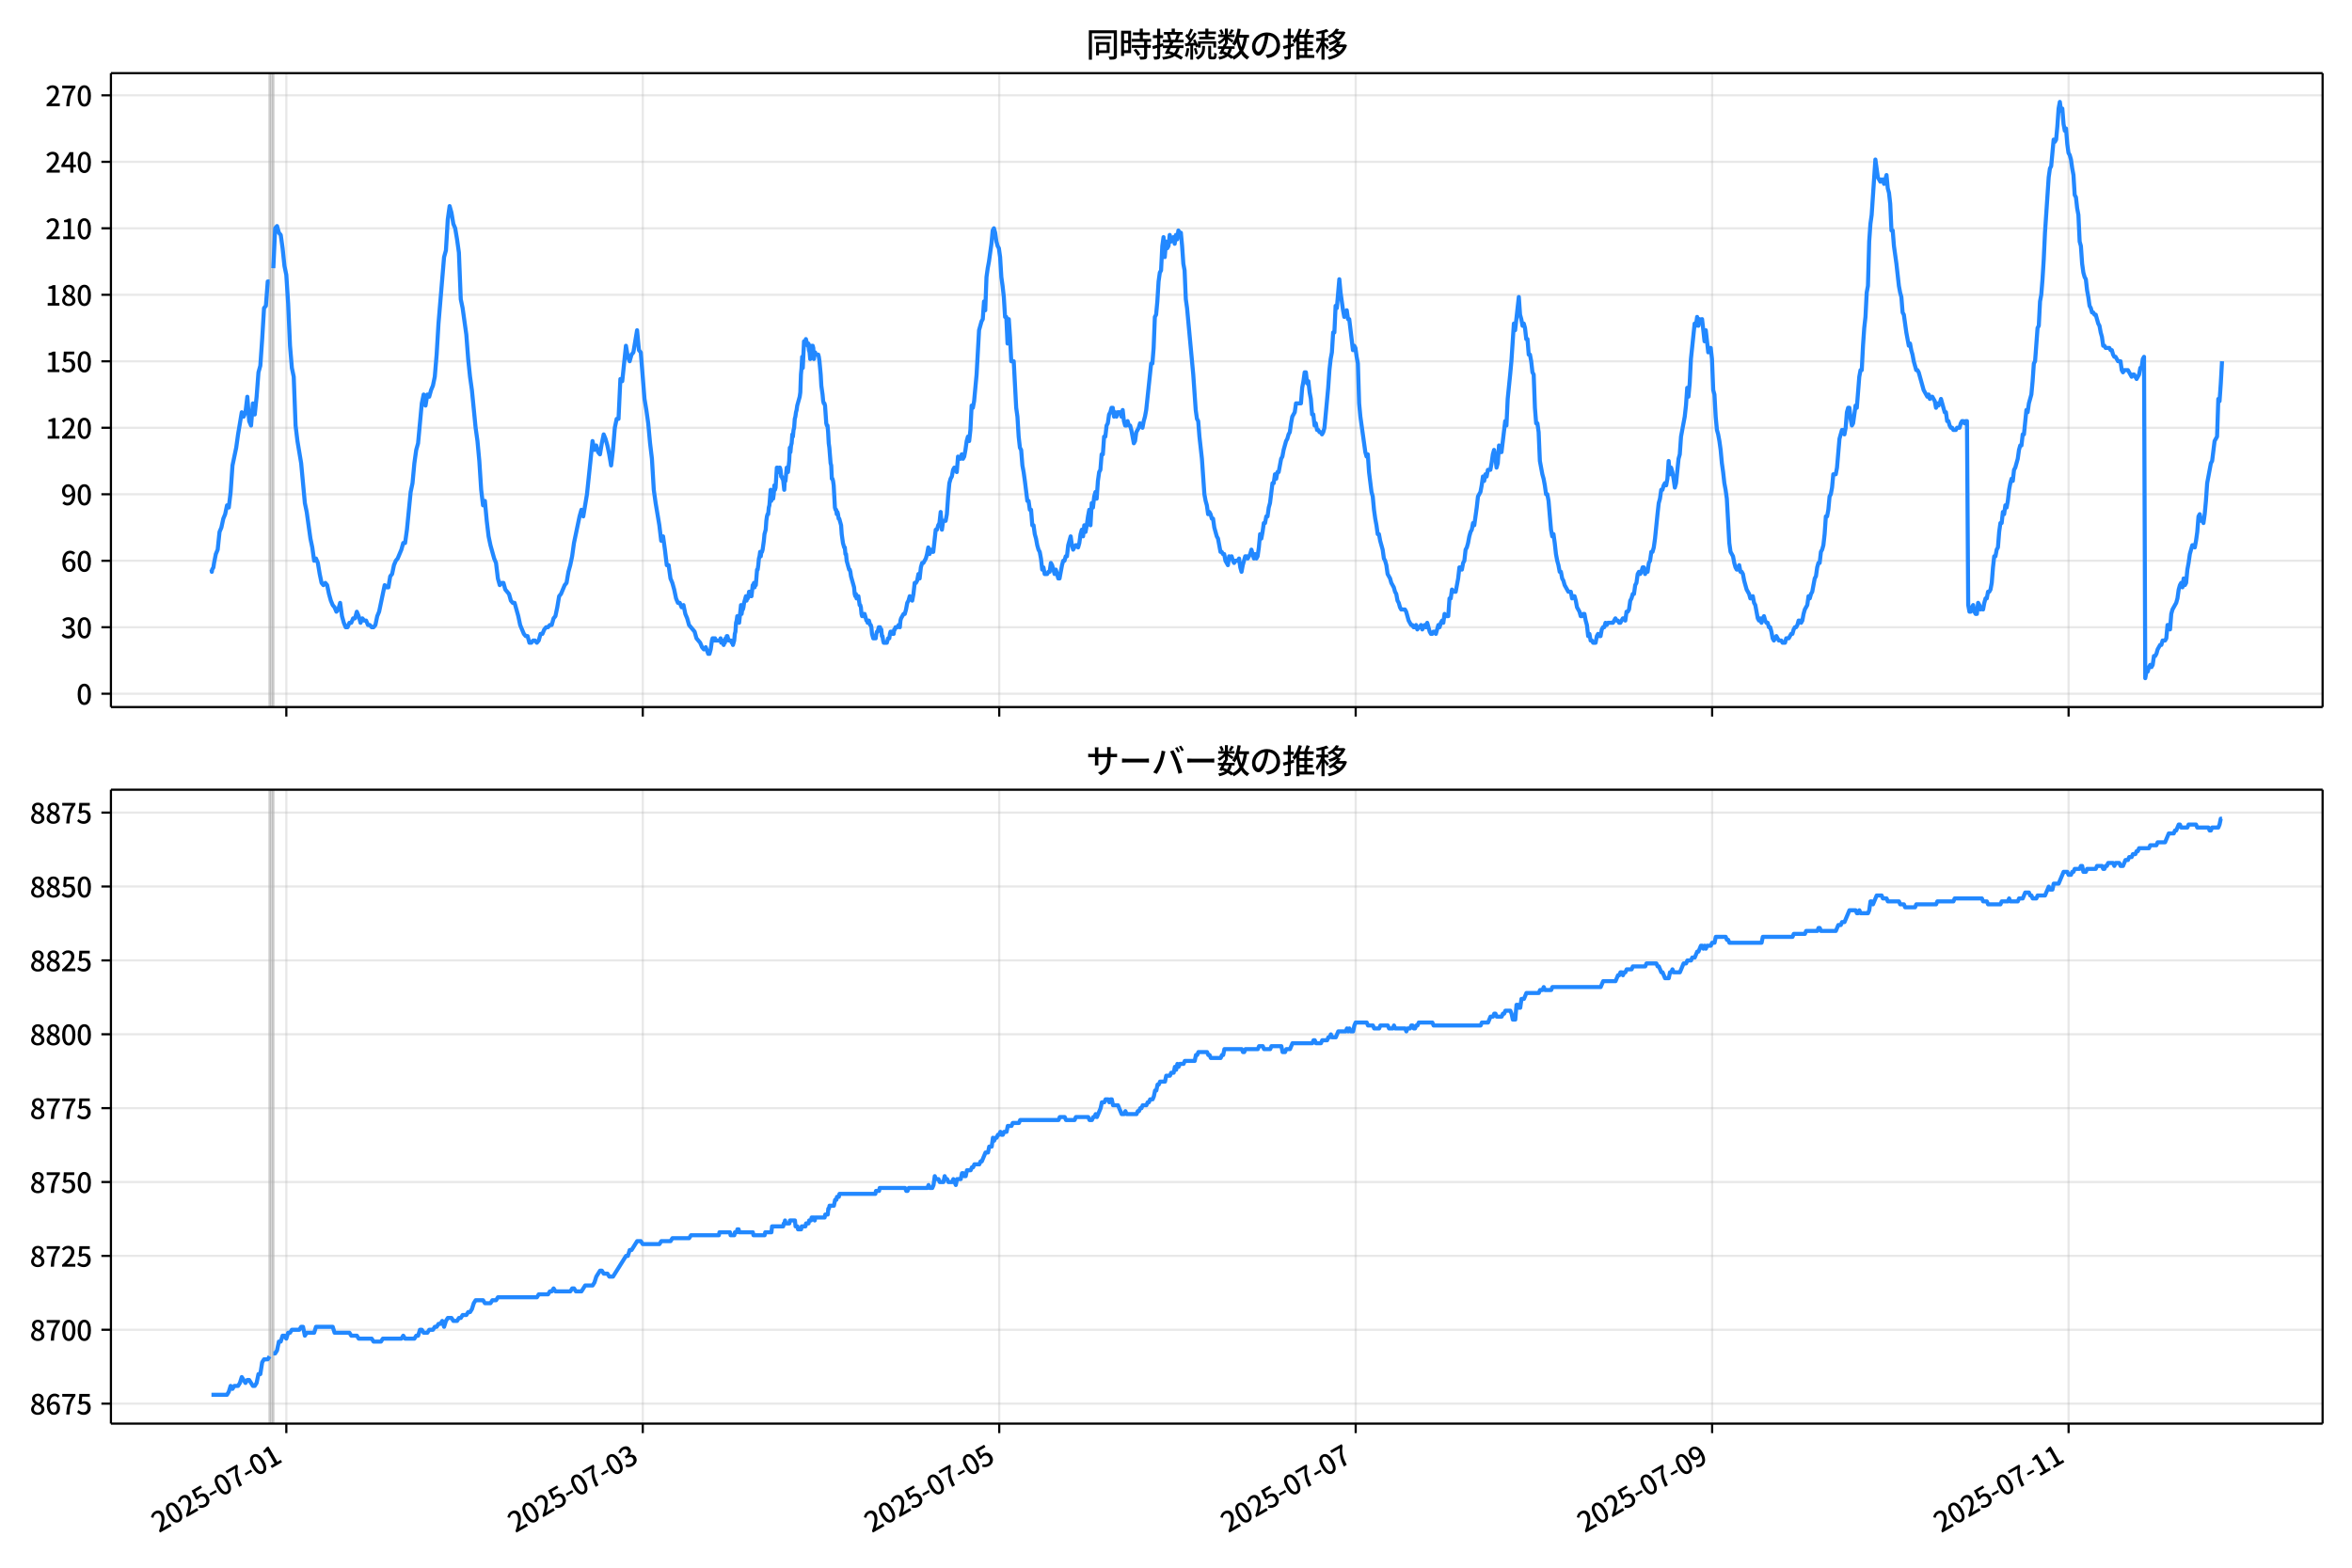 <!DOCTYPE svg  PUBLIC '-//W3C//DTD SVG 1.1//EN'  'http://www.w3.org/Graphics/SVG/1.1/DTD/svg11.dtd'>
<svg version="1.1" viewBox="0 0 864 576" xmlns="http://www.w3.org/2000/svg" xmlns:xlink="http://www.w3.org/1999/xlink">
 <defs>
  <style type="text/css">*{stroke-linejoin: round; stroke-linecap: butt}</style>
 </defs>
 <g id="aa">
  <g id="ab">
   <path d="m0 576h864v-576h-864z" fill="#fff"/>
  </g>
  <g id="ac">
   <g id="ad">
    <path d="m40.75 259.78h812.45v-232.9h-812.45z" fill="#fff"/>
   </g>
   <g id="ae">
    <path d="m99.042 259.78h1.364v-232.9h-1.364z" clip-path="url(#c)" fill="#808080" opacity=".3" stroke="#808080"/>
   </g>
   <g id="af">
    <g id="ag">
     <g id="ah">
      <path d="m105.18 259.78v-232.9" clip-path="url(#c)" fill="none" stroke="#b0b0b0" stroke-linecap="square" stroke-opacity=".3" stroke-width=".8"/>
     </g>
     <g id="ai">
      <defs>
       <path id="i" d="m0 0v3.5" stroke="#000" stroke-width=".8"/>
      </defs>
      <use x="105.18" y="259.778" stroke="#000000" stroke-width=".8" xlink:href="#i"/>
     </g>
    </g>
    <g id="aj">
     <g id="ak">
      <path d="m236.12 259.78v-232.9" clip-path="url(#c)" fill="none" stroke="#b0b0b0" stroke-linecap="square" stroke-opacity=".3" stroke-width=".8"/>
     </g>
     <g id="al">
      <use x="236.122" y="259.778" stroke="#000000" stroke-width=".8" xlink:href="#i"/>
     </g>
    </g>
    <g id="am">
     <g id="an">
      <path d="m367.06 259.78v-232.9" clip-path="url(#c)" fill="none" stroke="#b0b0b0" stroke-linecap="square" stroke-opacity=".3" stroke-width=".8"/>
     </g>
     <g id="ao">
      <use x="367.065" y="259.778" stroke="#000000" stroke-width=".8" xlink:href="#i"/>
     </g>
    </g>
    <g id="ap">
     <g id="aq">
      <path d="m498.01 259.78v-232.9" clip-path="url(#c)" fill="none" stroke="#b0b0b0" stroke-linecap="square" stroke-opacity=".3" stroke-width=".8"/>
     </g>
     <g id="ar">
      <use x="498.007" y="259.778" stroke="#000000" stroke-width=".8" xlink:href="#i"/>
     </g>
    </g>
    <g id="as">
     <g id="at">
      <path d="m628.95 259.78v-232.9" clip-path="url(#c)" fill="none" stroke="#b0b0b0" stroke-linecap="square" stroke-opacity=".3" stroke-width=".8"/>
     </g>
     <g id="au">
      <use x="628.95" y="259.778" stroke="#000000" stroke-width=".8" xlink:href="#i"/>
     </g>
    </g>
    <g id="av">
     <g id="aw">
      <path d="m759.89 259.78v-232.9" clip-path="url(#c)" fill="none" stroke="#b0b0b0" stroke-linecap="square" stroke-opacity=".3" stroke-width=".8"/>
     </g>
     <g id="ax">
      <use x="759.892" y="259.778" stroke="#000000" stroke-width=".8" xlink:href="#i"/>
     </g>
    </g>
   </g>
   <g id="ay">
    <g id="az">
     <g id="ba">
      <path d="m40.75 254.89h812.45" clip-path="url(#c)" fill="none" stroke="#b0b0b0" stroke-linecap="square" stroke-opacity=".3" stroke-width=".8"/>
     </g>
     <g id="bb">
      <defs>
       <path id="b" d="m0 0h-3.5" stroke="#000" stroke-width=".8"/>
      </defs>
      <use x="40.75" y="254.892" stroke="#000000" stroke-width=".8" xlink:href="#b"/>
     </g>
     <g id="bc">
      <!-- 0 -->
      <g transform="translate(28.05 258.88) scale(.1 -.1)">
       <defs>
        <path id="a" transform="scale(.016)" d="m1830-90q-460 0-806 275-346 276-535 823-188 547-188 1366 0 820 188 1357 189 538 535 803 346 266 806 266 461 0 800-269 340-269 528-803 189-534 189-1354 0-819-189-1366-188-547-528-823-339-275-800-275zm0 589q237 0 422 185 186 186 288 599 103 413 103 1091 0 679-103 1082-102 403-288 582-185 180-422 180-236 0-422-180-186-179-292-582-105-403-105-1082 0-678 105-1091 106-413 292-599 186-185 422-185z"/>
       </defs>
       <use xlink:href="#a"/>
      </g>
     </g>
    </g>
    <g id="bd">
     <g id="be">
      <path d="m40.75 230.46h812.45" clip-path="url(#c)" fill="none" stroke="#b0b0b0" stroke-linecap="square" stroke-opacity=".3" stroke-width=".8"/>
     </g>
     <g id="bf">
      <use x="40.75" y="230.462" stroke="#000000" stroke-width=".8" xlink:href="#b"/>
     </g>
     <g id="bg">
      <!-- 30 -->
      <g transform="translate(22.35 234.45) scale(.1 -.1)">
       <defs>
        <path id="q" transform="scale(.016)" d="m1715-90q-371 0-656 90t-503 240q-217 150-377 323l359 474q211-205 479-359 269-153 634-153 269 0 467 92 199 93 311 266t112 423q0 256-125 451t-429 300q-304 106-835 106v551q467 0 732 105 266 106 384 291 119 186 119 423 0 307-192 489-192 183-531 183-269 0-503-119-233-118-438-316l-384 460q282 256 614 413 333 157 737 157 422 0 748-144 327-144 512-413 186-269 186-659 0-403-221-685-221-281-592-422v-26q269-70 490-227t349-400 128-557q0-422-215-726-214-304-573-468-358-163-787-163z"/>
       </defs>
       <use xlink:href="#q"/>
       <use transform="translate(57)" xlink:href="#a"/>
      </g>
     </g>
    </g>
    <g id="bh">
     <g id="bi">
      <path d="m40.75 206.03h812.45" clip-path="url(#c)" fill="none" stroke="#b0b0b0" stroke-linecap="square" stroke-opacity=".3" stroke-width=".8"/>
     </g>
     <g id="bj">
      <use x="40.75" y="206.032" stroke="#000000" stroke-width=".8" xlink:href="#b"/>
     </g>
     <g id="bk">
      <!-- 60 -->
      <g transform="translate(22.35 210.02) scale(.1 -.1)">
       <defs>
        <path id="p" transform="scale(.016)" d="m1971-90q-339 0-634 144-294 144-518 435-224 292-352 733-128 442-128 1044 0 678 147 1161 148 483 397 784 250 301 570 445t665 144q397 0 688-147 292-147 490-359l-403-448q-128 154-327 253-198 99-409 99-307 0-567-182-259-182-413-605-153-422-153-1145 0-608 115-1002t326-589q212-195 493-195 212 0 375 121 163 122 259 343t96 522q0 300-90 511-89 212-259 320-169 109-419 109-211 0-451-134t-458-461l-25 538q134 192 313 323t374 201q196 71 375 71 397 0 694-163 298-163 467-490 170-326 170-825 0-468-195-817-195-348-512-544-317-195-701-195z"/>
       </defs>
       <use xlink:href="#p"/>
       <use transform="translate(57)" xlink:href="#a"/>
      </g>
     </g>
    </g>
    <g id="bl">
     <g id="bm">
      <path d="m40.75 181.6h812.45" clip-path="url(#c)" fill="none" stroke="#b0b0b0" stroke-linecap="square" stroke-opacity=".3" stroke-width=".8"/>
     </g>
     <g id="bn">
      <use x="40.75" y="181.602" stroke="#000000" stroke-width=".8" xlink:href="#b"/>
     </g>
     <g id="bo">
      <!-- 90 -->
      <g transform="translate(22.35 185.59) scale(.1 -.1)">
       <defs>
        <path id="o" transform="scale(.016)" d="m1562-90q-410 0-708 150-297 151-502 356l403 461q141-160 346-256t422-96q224 0 425 102 202 103 352 333 151 230 237 614 87 384 87 941 0 589-115 970t-323 563-496 182q-205 0-372-118-166-118-262-336t-96-525q0-301 86-512 87-211 259-323 173-112 417-112 224 0 460 141 237 141 448 461l32-544q-134-180-313-314t-371-208-384-74q-391 0-689 166-297 167-467 496-169 330-169 823 0 467 195 816t515 541 698 192q339 0 636-138 298-137 519-419 221-281 349-710t128-1018q0-691-141-1187t-391-807q-249-310-563-461-313-150-652-150z"/>
       </defs>
       <use xlink:href="#o"/>
       <use transform="translate(57)" xlink:href="#a"/>
      </g>
     </g>
    </g>
    <g id="bp">
     <g id="bq">
      <path d="m40.75 157.17h812.45" clip-path="url(#c)" fill="none" stroke="#b0b0b0" stroke-linecap="square" stroke-opacity=".3" stroke-width=".8"/>
     </g>
     <g id="br">
      <use x="40.75" y="157.172" stroke="#000000" stroke-width=".8" xlink:href="#b"/>
     </g>
     <g id="bs">
      <!-- 120 -->
      <g transform="translate(16.65 161.16) scale(.1 -.1)">
       <defs>
        <path id="k" transform="scale(.016)" d="m544 0v608h1037v3277h-845v467q333 58 579 147 247 90 451 218h557v-4109h915v-608h-2694z"/>
        <path id="d" transform="scale(.016)" d="m282 0v429q697 621 1164 1136 468 515 701 956 234 442 234 826 0 256-87 451-86 196-262 301-176 106-445 106-275 0-506-151-230-150-422-368l-416 410q301 333 637 518 336 186 803 186 429 0 749-176t496-493 176-745q0-455-224-919t-615-935q-390-470-889-950 186 20 394 36t374 16h1184v-634h-3046z"/>
       </defs>
       <use xlink:href="#k"/>
       <use transform="translate(57)" xlink:href="#d"/>
       <use transform="translate(114)" xlink:href="#a"/>
      </g>
     </g>
    </g>
    <g id="bt">
     <g id="bu">
      <path d="m40.75 132.74h812.45" clip-path="url(#c)" fill="none" stroke="#b0b0b0" stroke-linecap="square" stroke-opacity=".3" stroke-width=".8"/>
     </g>
     <g id="bv">
      <use x="40.75" y="132.743" stroke="#000000" stroke-width=".8" xlink:href="#b"/>
     </g>
     <g id="bw">
      <!-- 150 -->
      <g transform="translate(16.65 136.73) scale(.1 -.1)">
       <defs>
        <path id="g" transform="scale(.016)" d="m1715-90q-365 0-653 90t-506 237q-217 147-383 307l352 480q134-134 294-246t361-183q202-70 452-70 262 0 473 118 212 119 333 346 122 227 122 541 0 460-247 716-246 256-649 256-224 0-384-64t-365-198l-365 237 141 2240h2387v-627h-1747l-109-1204q154 77 307 118 154 42 340 42 397 0 723-160t518-490q192-329 192-847 0-519-224-887t-586-560q-361-192-777-192z"/>
       </defs>
       <use xlink:href="#k"/>
       <use transform="translate(57)" xlink:href="#g"/>
       <use transform="translate(114)" xlink:href="#a"/>
      </g>
     </g>
    </g>
    <g id="bx">
     <g id="by">
      <path d="m40.75 108.31h812.45" clip-path="url(#c)" fill="none" stroke="#b0b0b0" stroke-linecap="square" stroke-opacity=".3" stroke-width=".8"/>
     </g>
     <g id="bz">
      <use x="40.75" y="108.313" stroke="#000000" stroke-width=".8" xlink:href="#b"/>
     </g>
     <g id="ca">
      <!-- 180 -->
      <g transform="translate(16.65 112.3) scale(.1 -.1)">
       <defs>
        <path id="h" transform="scale(.016)" d="m1830-90q-441 0-787 163-345 164-547 448-202 285-202 650 0 314 122 557t314 419 403 291v32q-256 186-442 458-185 272-185 643 0 365 176 640t480 425q304 151 694 151 410 0 704-160t457-439q164-278 164-649 0-237-96-448t-234-381q-137-169-291-278v-32q218-115 397-285 179-169 288-406t109-557q0-346-189-628-189-281-532-448-342-166-803-166zm314 2708q205 198 310 419 106 221 106 464 0 211-83 384t-247 272q-163 99-393 99-288 0-480-183-192-182-192-502 0-256 134-429 135-172 359-294t486-230zm-294-2170q236 0 418 89 183 90 285 253 103 164 103 388 0 211-90 367-89 157-246 272-157 116-368 215t-454 195q-244-173-398-426-153-252-153-553 0-237 118-416 119-179 324-282 205-102 461-102z"/>
       </defs>
       <use xlink:href="#k"/>
       <use transform="translate(57)" xlink:href="#h"/>
       <use transform="translate(114)" xlink:href="#a"/>
      </g>
     </g>
    </g>
    <g id="cb">
     <g id="cc">
      <path d="m40.75 83.883h812.45" clip-path="url(#c)" fill="none" stroke="#b0b0b0" stroke-linecap="square" stroke-opacity=".3" stroke-width=".8"/>
     </g>
     <g id="cd">
      <use x="40.75" y="83.883" stroke="#000000" stroke-width=".8" xlink:href="#b"/>
     </g>
     <g id="ce">
      <!-- 210 -->
      <g transform="translate(16.65 87.868) scale(.1 -.1)">
       <use xlink:href="#d"/>
       <use transform="translate(57)" xlink:href="#k"/>
       <use transform="translate(114)" xlink:href="#a"/>
      </g>
     </g>
    </g>
    <g id="cf">
     <g id="cg">
      <path d="m40.75 59.453h812.45" clip-path="url(#c)" fill="none" stroke="#b0b0b0" stroke-linecap="square" stroke-opacity=".3" stroke-width=".8"/>
     </g>
     <g id="ch">
      <use x="40.75" y="59.453" stroke="#000000" stroke-width=".8" xlink:href="#b"/>
     </g>
     <g id="ci">
      <!-- 240 -->
      <g transform="translate(16.65 63.438) scale(.1 -.1)">
       <defs>
        <path id="x" transform="scale(.016)" d="m2170 0v3072q0 192 12 457 13 266 20 458h-26q-90-179-183-365-92-185-195-364l-921-1415h2579v-576h-3328v493l1875 2957h858v-4717h-691z"/>
       </defs>
       <use xlink:href="#d"/>
       <use transform="translate(57)" xlink:href="#x"/>
       <use transform="translate(114)" xlink:href="#a"/>
      </g>
     </g>
    </g>
    <g id="cj">
     <g id="ck">
      <path d="m40.75 35.023h812.45" clip-path="url(#c)" fill="none" stroke="#b0b0b0" stroke-linecap="square" stroke-opacity=".3" stroke-width=".8"/>
     </g>
     <g id="cl">
      <use x="40.75" y="35.023" stroke="#000000" stroke-width=".8" xlink:href="#b"/>
     </g>
     <g id="cm">
      <!-- 270 -->
      <g transform="translate(16.65 39.008) scale(.1 -.1)">
       <defs>
        <path id="f" transform="scale(.016)" d="m1235 0q32 646 109 1187t224 1024 384 941 576 938h-2208v627h3027v-455q-409-512-665-989-256-476-397-969t-205-1053-90-1251h-755z"/>
       </defs>
       <use xlink:href="#d"/>
       <use transform="translate(57)" xlink:href="#f"/>
       <use transform="translate(114)" xlink:href="#a"/>
      </g>
     </g>
    </g>
   </g>
   <g id="cn">
    <path d="m77.68 209.29.13.814.114-.814.473-.814.241-1.629.643-3.257.68-1.629.684-6.515.68-1.629.707-3.257.679-1.629.684-3.257.643.814.682-5.7.682-9.772 1.364-6.515.682-4.886 1.364-8.143.682 1.629.682-1.629.682-5.7.682 8.958.682 1.629.682-8.143.682 4.072.682-6.515.682-8.958.682-2.443.682-9.772.682-11.401.682-.814.682-8.958h.682m1.364-4.886.682-14.658.682-.814.682 2.443.682.814.682 4.886.682 6.515.682 3.257.682 10.586.682 15.472.682 8.143.682 3.257.682 17.915.682 5.7 1.364 8.143 1.364 14.658.682 3.257 1.364 9.772.682 3.257.682 4.886.682-.814.682 1.629.682 4.072.682 3.257.682.814.682-.814.682.814.682 3.257.682 2.443.682 1.629.682.814.682 1.629.682-.814.682-2.443.682 4.886.682 2.443.682 1.629h.682l.682-1.629h.682l.682-1.629h.682l.682-2.443.682 1.629.682 2.443.682-1.629.682.814h.682l.682 1.629h.682l.682.814h.682l.682-.814.682-3.257.682-1.629 2.046-9.772.682.814h.682l.682-4.072.682-.814.682-3.257.682-1.629.682-.814 1.364-3.257.682-2.443h.682l.682-4.886 1.364-13.844.682-3.257.682-7.329.682-4.886.682-2.443 1.364-14.658.682-3.257.682 4.072.682-4.072.682.814.682-2.443.682-1.629.682-3.257.682-8.143.682-11.401 2.046-24.43.682-2.443.682-11.401.682-4.886.682 2.443.682 4.072.682 1.629.682 4.072.682 4.886.682 17.101.682 3.257 1.364 9.772.682 8.958.682 6.515.682 4.886 1.364 13.844.682 4.886.682 7.329.682 10.586.682 5.7.682-1.629.682 7.329.682 5.7.682 3.257 1.364 4.886.682 1.629.682 5.7.682 2.443.682-.814h.682l.682 2.443 1.364 1.629.682 2.443.682.814h.682l1.364 4.886.682 3.257 1.364 3.257.682.814h.682l.682 2.443h.682l.682-.814h.682l.682.814.682-.814.682-2.443h.682l.682-1.629.682-.814h.682l.682-.814h.682l.682-2.443.682-.814.682-3.257.682-4.072.682-.814 1.364-3.257.682-.814.682-4.072.682-2.443.682-3.257.682-4.886 2.046-9.772.682-2.443.682 2.443 1.364-8.143 2.046-19.544.682 3.257.682-1.629.682 2.443.682.814.682-4.072.682-3.257.682 1.629.682 2.443.682 3.257.682 4.072.682-5.7.682-8.143.682-3.257h.682l.682-14.658.682.814 1.364-13.029.682 4.072.682 1.629.682-2.443.682-.814 1.364-8.143.682 7.329.682.814 1.364 17.101.682 4.072.682 4.886.682 7.329.682 5.7.682 11.401.682 4.886 1.364 8.143.682 5.7.682-1.629.682 4.886.682 5.7h.682l.682 4.886.682 1.629.682 2.443.682 3.257.682 1.629h.682l.682 1.629.682-.814.682 3.257.682 1.629.682 2.443 2.046 2.443.682 2.443 1.364 1.629.682 1.629.682.814.682-.814.909 2.443h.455l.455-1.629.455-3.257.227-.814h.455l.227.814.227-.814.227.814h1.591l.227-.814.227 1.629h.227l.227-.814.455 1.629.227-.814h.227l.227-1.629.227.814.227-1.629h.227l.455 1.629h.909l.227.814h.227l.227.814.455-1.629.227-2.443.227-.814.227-3.257.227-.814.227-1.629h.455l.227 2.443.682-6.515.227 3.257.227-1.629h.227l.227-.814.227-1.629.682-2.443.227 1.629.227-.814h.227l.227-.814.227-1.629h.455l.227 1.629h.227l.455-4.072h.227l.227-.814.227 1.629.227-1.629.227.814.455-5.7h.227l.227-1.629.227-2.443.227-.814.227-1.629.227 1.629.227-1.629h.227l.227-.814.455-3.257.227-2.443.455-1.629.227-3.257.227-1.629.227-.814h.227l.227-2.443.227-.814.455-5.7.227 4.072.227-2.443h.227l.227 1.629.227-1.629.227-3.257.227 1.629.227-.814.455-7.329h.227l.455 1.629.227-1.629h.227l.227.814.227 2.443h.227l.227.814h.227l.455 4.072.227-4.072.227.814.455-4.886.455 1.629.455-4.072.227-4.886.227 1.629.227-2.443.227-.814.227-3.257.227.814.227-2.443.227-.814.227-3.257.227-.814.227-1.629.227-.814.227-1.629.909-3.257.227-1.629.227-6.515.227-2.443.227-4.072.227 4.072.455-9.772h.227l.227.814.227-1.629.682 2.443.227-.814.227 2.443.227.814.227 2.443.227-4.886.227 1.629.227.814.227-2.443.227.814.227 4.072.227-1.629.227-.814.227.814h.909l.227.814.227 1.629.455 4.886.227 4.072.455 3.257.227 2.443.227.814h.227l.227.814.455 6.515.227.814h.227l.227 2.443.227 4.072.227 1.629.455 5.7.227.814.227 4.886h.227l.227.814.227 1.629.455 8.143.227.814h.227l.227 1.629.227-.814.227.814.227 1.629h.227l.682 2.443.227 3.257.455 3.257.455 1.629h.227l.227 2.443h.227l.227 2.443.909 3.257h.227l.227.814.227 1.629 1.137 4.072.227 2.443.227.814.227-.814.227 1.629.227-.814h.455l.455 3.257h.227l.227.814.227 2.443.227.814h.455l.227-.814h.227l.682 2.443h.227l.227.814.227-.814h.227l.455 1.629h.227l.227.814.227 2.443.455 1.629h.455l.227-.814.227.814.227-1.629.227-.814h.227l.455-1.629.227.814.227-.814.227.814h.227l.227 2.443h.227l.227 1.629.227.814h1.137l.455-1.629h.455l.227-1.629.227-.814h.455l.227.814h.455l.227-1.629h.227l.227-.814h.682l.455-.814.455.814.227-2.443.227-.814.909-1.629h.455l.455-1.629.455-2.443.455-.814.455-1.629.909 1.629.455-2.443.455-4.072h.455l.455-.814.455-2.443.455 1.629.455-4.072.455-1.629h.455l.909-1.629.455-1.629.455-2.443.455 2.443.455-1.629.455.814h.455l.909-8.143h.455l.455-1.629.455-.814.455-4.072.455 6.515.455-3.257h.909l.455-2.443.455-6.515.455-4.886.455-1.629.455-.814.455-2.443.455-.814.909 1.629.455-5.7.455.814h.455l.455-1.629.455 1.629.455-.814.455-2.443.455-3.257.455-1.629.455 1.629.455-4.072.455-8.958.455.814.455-2.443.909-9.772.909-16.287.909-3.257.455-.814.455-6.515.455 3.257.455-12.215.455-3.257.455-2.443.909-6.515.455-4.886.455-.814.455 1.629.455 3.257.455 1.629.455.814.455 3.257.455 7.329.455 3.257.455 4.072.455 7.329h.455l.455 9.772.455-8.958.455 6.515.455 8.958h.909l.909 17.101.455 3.257.455 7.329.455 4.072.455.814.455 5.7.455 2.443.455 3.257.909 7.329h.455l.455 3.257h.455l.455 5.7h.455l.455 3.257.455 1.629.455 2.443.455 1.629.455.814.455 2.443.455 4.072.455-.814.455 2.443h.909l.455-.814h.455l.455-3.257.455.814.909 3.257.455-1.629.909 3.257h.455l.909-4.886.455-1.629h.455l.455-1.629h.455l.455-4.072.909-3.257.455 3.257.455 1.629.909-1.629h.455l.455.814.455-1.629.455-3.257.455-1.629.455 2.443.455-4.072.455 2.443.455-2.443.455-3.257.455-2.443.455 5.7.455-8.143.455 1.629.455-4.072.455-1.629.455 2.443.455-6.515.455-3.257.455-.814.455-5.7h.455l.455-6.515h.455l.455-4.072.455-.814.455-3.257.455-.814.455-1.629h.455l.455 3.257.455-1.629.455 1.629.455-1.629h.909l.455 1.629.455-2.443.455 4.072.455 1.629h.455l.455-1.629.455 1.629h.455l.455 1.629.909 4.886.455-.814.455-3.257.909-1.629.455-1.629.909 1.629.455-2.443.455-1.629.455-2.443 1.819-17.101h.455l.455-5.7.455-11.401.455-.814.455-4.886.455-7.329.455-3.257.455-.814.455-8.958.455-3.257.455 7.329.455-5.7.455 2.443.455-.814.455-4.072.455 2.443.909-1.629.455 2.443.455-3.257.455 1.629.455-3.257.455.814h.455l.455 4.886.455 6.515.455 2.443.455 10.586.455 3.257 2.273 24.43.909 13.029.455 3.257.455.814.455 5.7.909 8.143.909 13.029.455 2.443.455 1.629.455 3.257.455-.814.455.814.455 1.629h.455l.455 3.257.909 3.257.455.814.909 4.886h.455l.455.814h.455l.455 2.443.909 1.629.455-3.257.455.814.455-.814.455 1.629.455.814.455-.814h.909l.455-.814.455 3.257.455 1.629.455-2.443.909-3.257h.455l.455.814.909-1.629.455-1.629.909 3.257.455-1.629.455 1.629.455-.814.455-3.257.455-4.886.455 1.629.455-2.443.455-3.257h.455l.455-2.443h.455l.455-3.257.455-1.629.909-7.329h.455l.455-3.257.455 1.629.455-2.443h.455l.909-4.886.455-.814.455-2.443.909-3.257.455-.814.455-1.629.455-.814.455-3.257.455-2.443.909-1.629.455-3.257h1.819l.455-5.7.455-2.443.455-3.257h.455l.455 4.072.455-.814.455 4.072.455 2.443.455 5.7h.455l.455 4.072.455-.814.455 2.443h.455l.455.814h.455l.455.814.455-.814.455-1.629 1.364-14.658.455-6.515.455-4.072.455-2.443.455-7.329h.455l.455-9.772.455.814.909-10.586.455 4.886.909 6.515.455 2.443.455-.814.455-1.629.455 3.257h.455l1.364 11.401.455-1.629.455.814.455 3.257.455 2.443.455 14.658.455 4.886 1.819 13.029.455 1.629.455-.814.455 6.515.909 7.329.455 1.629.455 4.886.455 3.257.455 2.443.455 3.257h.455l.455 2.443.909 3.257.455 3.257.455.814.455 1.629.455 3.257.909 1.629.455 1.629.909 1.629.455 1.629.455.814.455 2.443.455.814.455 1.629.455.814h1.364l.455.814.909 3.257.909 1.629h.455l.455.814h.455l.455-.814.455 1.629.455-.814h.455l.455-.814.455 1.629.909-1.629.455.814.455-1.629.909 3.257.455.814h.455l.455-.814h.455l.455.814.909-3.257.455.814.455-1.629.455-.814.455.814.455-3.257.455.814h.909l.455-6.515h.455l.455-3.257.455.814h.909l.909-4.886.455-4.072h.455l.455.814.455-2.443.455-.814.455-4.072.455-.814.455-1.629.455-2.443.455-1.629.455-.814.455-2.443.455.814.909-6.515.455-4.072.909-1.629.455-2.443.455-3.257.455 1.629.455-2.443.455.814.455-2.443h.909l.455-2.443.455-3.257.455-1.629.455 2.443.455 4.072.455-1.629.455-6.515.455 2.443h.455l1.364-11.401.455 1.629.455-9.772.909-8.958.455-4.886.909-13.844.455 2.443 1.364-12.215.455 6.515.455 1.629.455 2.443.455-.814.455 1.629.455 4.072h.455l.455 5.7h.455l.455 2.443.455 4.072.455.814.455 12.215.455 5.7h.455l.455 3.257.455 10.586.909 4.886.455 1.629.455 2.443.455 3.257h.455l.455 2.443.909 10.586.455 2.443.455-.814.455 3.257.455 4.072.455 2.443.455 1.629.455 2.443h.455l.455 2.443.455.814.455 1.629 1.364 2.443h.909l.455 2.443.455-.814h.455l.455 1.629.455 2.443.909 1.629.455 1.629h.455l.455-.814h.455l.455 2.443.455 1.629.455 4.072.455-.814.455 2.443h.455l.455.814h.909l.455-2.443.455-.814.455.814h.455l.455-2.443.455-.814h.455l.455-1.629.455.814.455-.814h1.819l.909-1.629.455.814h.455l.455.814h.455l.909-1.629h.455l.455.814.455-3.257h.455l.455-.814.455-3.257.455-.814.455-1.629h.455l.455-3.257.455-.814.455-3.257.455-.814.455.814.455-.814.455-1.629h.455l.455 2.443.455-1.629.455.814.455-3.257.455-.814.455-3.257h.455l.455-1.629.455-3.257.909-8.958.455-4.072.455-1.629.455-3.257h.455l.455-1.629.455-.814.455.814.455-2.443.455-6.515.455 4.886.455-2.443.455 1.629.455 2.443.455 3.257.455-1.629.909-8.958.455-1.629.455-6.515 1.364-7.329.455-4.072.455-6.515.455 3.257.455-4.886.455-8.958 1.364-13.029.455.814.455-3.257.455 3.257.455-2.443.455.814.455-.814.909 8.143.455-4.072.909 8.143.455-1.629h.455l.455 4.072.455 11.401.455 1.629.455 8.143.455 4.886.455 1.629.455 2.443.455 3.257.455 4.886.455 3.257.455 4.072.455 2.443.455 3.257.909 16.287.455 3.257.909 1.629.455 2.443.455 1.629.455.814h.455l.455-1.629.455 2.443h.455l.455.814.455 2.443.909 3.257.909 1.629.455 1.629h.455l.455-.814.455 2.443.455.814.909 4.886.455.814.455-.814.455 1.629.455-1.629.455-.814.455 1.629.455.814h.455l.455 1.629h.455l.455 1.629.455 2.443.455.814.909-1.629.909 1.629h.909l.455.814h.909l.455-1.629h.909l.909-1.629h.455l.455-1.629.455-.814h.455l.455-.814.455-1.629h.455l.455.814.455-.814.455-2.443.455-1.629.909-1.629.455-3.257.455.814.455-1.629.455-.814.909-4.886.455-.814.455-3.257.455-1.629h.455l.455-4.072.455-.814.455-1.629.455-4.072.455-6.515h.455l.455-2.443.455-4.886.455-.814.455-2.443.455-4.886h.909l.455-2.443.909-10.586.909-3.257h.455l.455 1.629.455-2.443.455-5.7.455-1.629h.455l.455 4.072.455 2.443.455-.814.909-6.515.455.814.909-11.401.455-2.443h.455l.455-8.958.455-6.515.455-4.072.455-8.958.455-2.443.455-16.287.455-6.515.455-3.257 1.364-20.358.909 6.515.909 1.629.455-.814h.455l.455 1.629.909-3.257.455 4.886.455 1.629.455 4.072.455 9.772h.455l.455 5.7.909 6.515.909 8.143.455 2.443.455 1.629.455 5.7.455.814.909 6.515.909 4.886.455-.814.455 2.443.455 1.629.455 2.443.909 3.257h.455l.455.814 1.819 6.515 1.364 2.443.455-.814.455 1.629.455-.814h.455l.909 1.629.455 2.443.455-1.629.455.814.455-.814.455-1.629 1.364 4.886h.455l.455 3.257h.455l.455 1.629.455.814h.455l.455.814h.909l.455-.814h.909l.455-1.629.455-.814h.455l.455.814.455-.814h.455l.455 67.589.455 2.443h.455l.455-1.629.455-.814.455 2.443.455.814h.455l.455-4.072.455.814.455 1.629.455-.814.455.814.455-2.443.455-1.629h.455l.455-2.443h.455l.455-.814.455-2.443.455-5.7.455-4.072h.455l.455-2.443.455-.814.455-5.7.455-3.257h.455l.455-4.072.455.814.455-3.257.455.814.455-2.443.455-4.072.455-2.443.455-1.629.455.814.455-4.072.455-.814.909-3.257.455-3.257.455-1.629h.455l.455-4.072h.455l.909-8.958.455.814.455-3.257.909-3.257.455-4.886.455-6.515.455-.814.909-12.215.455-.814.455-8.958.455-2.443.455-5.7.455-7.329.455-9.772 1.364-20.358.455-3.257.455-.814.909-9.772.455.814.455-.814.455-4.886.455-6.515.455-2.443.455 3.257.455-.814.455 5.7.455 2.443.455-.814.455 5.7.455 3.257.455.814.455 1.629.455 3.257.455 2.443.455 7.329.455.814.455 4.072.455 2.443.455 9.772.455 1.629.455 6.515.455 3.257.455 1.629.455.814.455 4.072.455 2.443.455 3.257.455.814.455 1.629h.455l.455.814h.455l.909 3.257.455.814.455 2.443.455 1.629.455 3.257h.455l.455.814h1.364l.455.814h.455l.455 1.629.455.814h.455l.909 1.629h.909l.455 3.257.455.814.455-.814h1.364l1.364 2.443.455-.814h.455l.909 1.629.909-1.629.455-2.443h.455l.455-3.257.455-.814.455 118.08.455-2.443h.455l.455-1.629.455-.814.455.814.455-.814.455-3.257h.455l.455-.814.455-1.629.909-1.629h.455l.455-1.629h.909l.455-.814.455-4.886h.455l.455 1.629.455-5.7.455-1.629 1.364-2.443.455-1.629.455-3.257.455-1.629.455-.814.455 1.629.455-3.257.455 2.443.455-.814.455-4.886.455-2.443.455-3.257.909-3.257h.455l.455.814.455-2.443.455-3.257.455-5.7.455-.814.455 2.443.455-.814.455 1.629.455-3.257.455-4.886.455-6.515 1.364-7.329.455-.814.909-7.329.909-1.629.455-13.844.455.814.455-6.515.455-8.143v0" clip-path="url(#c)" fill="none" stroke="#28f" stroke-linecap="square" stroke-width="1.5"/>
   </g>
   <g id="co">
    <path d="m40.75 259.78v-232.9" fill="none" stroke="#000" stroke-linecap="square" stroke-width=".8"/>
   </g>
   <g id="cp">
    <path d="m853.2 259.78v-232.9" fill="none" stroke="#000" stroke-linecap="square" stroke-width=".8"/>
   </g>
   <g id="cq">
    <path d="m40.75 259.78h812.45" fill="none" stroke="#000" stroke-linecap="square" stroke-width=".8"/>
   </g>
   <g id="cr">
    <path d="m40.75 26.88h812.45" fill="none" stroke="#000" stroke-linecap="square" stroke-width=".8"/>
   </g>
   <g id="cs">
    <!-- 同時接続数の推移 -->
    <g transform="translate(398.98 20.88) scale(.12 -.12)">
     <defs>
      <path id="w" transform="scale(.016)" d="m1587 3936h3232v-518h-3232v518zm320-1114h557v-2534h-557v2534zm301 0h2291v-2086h-2291v512h1734v1069h-1734v505zm-1683 2260h5113v-570h-4524v-5056h-589v5626zm4768 0h595v-4896q0-250-67-397t-227-218q-160-77-426-96t-675-19q-13 83-45 192t-77 218q-45 108-89 185 281-13 527-13 247 0 330 0 83 7 118 42 36 35 36 112v4890z"/>
      <path id="u" transform="scale(.016)" d="m2714 4672h3238v-525h-3238v525zm-244-1235h3712v-538h-3712v538zm20-1184h3635v-531h-3635v531zm1523 3155h595v-2310h-595v2310zm832-2451h589v-2823q0-230-61-364-61-135-227-199-167-70-423-86t-633-16q-20 121-78 285-57 163-121 284 275-6 509-9t310-3q77 6 106 28 29 23 29 93v2810zm-2023-1677 487 282q153-160 313-352t294-381q135-189 206-343l-519-313q-64 153-189 348-124 196-278 394-154 199-314 365zm-2086 3718h1619v-4281h-1619v544h1056v3187h-1056v550zm32-1843h1293v-537h-1293v537zm-320 1843h563v-4832h-563v4832z"/>
      <path id="v" transform="scale(.016)" d="m3866 5408h614v-870h-614v870zm-1479-653h3597v-518h-3597v518zm-230-1485h4e3v-518h-4e3v518zm825 922 519 102q64-160 121-342 58-182 96-352 39-170 45-304l-544-128q-6 134-42 313-35 180-83 365-48 186-112 346zm1856 109 589-71q-96-275-202-557-105-281-195-486l-518 77q58 147 122 329 64 183 118 372t86 336zm-2643-2106h3943v-518h-3943v518zm1408 685 602-115q-167-371-362-784t-390-797-362-685l-525 179q160 288 346 666t368 784 323 752zm-659-2157 358 403q352-102 733-240 381-137 752-304 371-166 697-336 327-169 558-329l-384-461q-218 160-532 336-313 176-685 345-371 170-755 323-384 154-742 263zm1894 1114 583-71q-122-550-353-944-230-393-604-662t-922-435q-547-167-1296-269-25 128-93 269-67 141-137 230 678 64 1168 192t819 349q330 221 531 550 202 330 304 791zm-4684 217q396 90 953 240 557 151 1120 311l77-544q-525-154-1053-311-528-156-963-284l-134 588zm121 2093h1965v-563h-1965v563zm819 1248h576v-5229q0-236-51-374t-192-208q-141-77-355-99-214-23-541-16-13 115-64 288t-109 294q205-6 381-6t234 0q64 0 92 28 29 29 29 93v5229z"/>
      <path id="t" transform="scale(.016)" d="m4058 5408h595v-1798h-595v1798zm-1415-563h3443v-499h-3443v499zm231-992h3008v-499h-3008v499zm-224-877h3475v-1203h-531v729h-2432v-729h-512v1203zm1964-877h551v-1881q0-122 22-157 23-35 106-35 25 0 92 0 68 0 135 0t99 0q51 0 83 54t45 224 19 515q90-70 234-131t259-93q-19-429-83-662-64-234-183-326-118-93-316-93-39 0-103 0t-134 0-138 0q-67 0-99 0-237 0-365 64t-176 218q-48 153-48 422v1881zm-1164-6h550v-455q0-243-48-528-48-284-186-579-137-294-409-572-272-279-727-503-70 90-192 208-121 118-230 195 416 205 665 438 250 234 371 474 122 240 164 467 42 228 42 413v442zm-2240 3309 524-192q-121-244-259-503-137-259-275-496t-259-416l-410 173q122 186 246 438 125 253 240 515 116 263 193 481zm716-743 500-230q-224-359-496-756-272-396-548-764-275-368-518-650l-358 205q179 211 377 483 199 272 387 569 189 298 358 592 170 295 298 551zm-1721-665 307 403q166-154 339-340 173-185 320-364t224-327l-326-460q-77 160-218 348-141 189-314 384-172 196-332 356zm1485-832 435 179q128-211 249-458 122-246 215-474 93-227 137-412l-473-211q-32 185-119 422-86 237-201 486-115 250-243 468zm-1530-583q422 26 998 54 576 29 1184 68l7-499q-570-45-1127-84-556-38-992-70l-70 531zm1702-992 436 135q121-276 214-596t118-556l-454-148q-26 237-112 563-86 327-202 602zm-1363 109 499-83q-57-455-163-897-105-441-253-748-51 32-134 73-83 42-170 83-86 42-144 62 148 294 234 697t131 813zm691 627h525v-2861h-525v2861z"/>
      <path id="m" transform="scale(.016)" d="m224 2022h3187v-499h-3187v499zm51 2247h3111v-487h-3111v487zm1127-1735 563-121q-154-320-333-672t-352-679q-173-326-326-582l-532 173q148 243 324 566t345 669q170 346 311 646zm934-832 563-64q-89-480-262-838t-461-614-701-432-976-298q-25 128-99 269t-157 237q659 102 1085 303 426 202 666 554t342 883zm422 3597 519-211q-147-218-298-436-150-217-278-377l-403 186q121 173 252 413 132 240 208 425zm-1203 109h563v-2957h-563v2957zm-1075-320 448 186q134-192 246-420 112-227 157-393l-467-211q-38 172-147 406t-237 432zm1094-1050 397-236q-160-263-400-529-240-265-519-489-278-224-553-378-51 103-141 237-89 135-179 218 269 109 534 294 266 186 493 416 228 231 368 467zm487-204q83-45 246-145 163-99 352-211t346-211 221-150l-327-423q-83 77-230 198-147 122-317 253-170 132-327 250-156 119-259 189l295 250zm1798 396h2311v-556h-2311v556zm115 1178 615-90q-103-640-263-1235t-384-1101q-224-505-512-889-44 57-134 134t-186 157-166 125q275 339 473 796 199 458 340 995 141 538 217 1108zm1223-1510 614-58q-147-1101-445-1940-297-838-813-1443-515-604-1321-1014-26 71-90 177-64 105-134 208-70 102-128 159 742 346 1212 880 471 535 730 1290 260 755 375 1741zm-1005-135q134-851 387-1597 253-745 659-1305 407-560 1002-874-70-57-154-150-83-93-154-189-70-96-121-179-633 371-1056 988-422 618-688 1434-265 816-425 1783l550 89zm-3309-3065 327 416q377-148 754-330 378-182 701-378 324-195 548-368l-416-435q-211 179-519 378-307 198-666 383-358 186-729 334z"/>
      <path id="s" transform="scale(.016)" d="m3686 4378q-64-493-163-1041-99-547-265-1084-192-653-432-1104t-522-688-595-237q-320 0-596 221-275 221-448 621-172 400-172 931 0 537 220 1017 221 480 611 851 391 372 909 583 519 211 1121 211 576 0 1040-186 464-185 793-515 330-329 502-771 173-441 173-941 0-672-278-1194-278-521-816-851-538-329-1318-444l-378 601q166 20 307 42t263 48q307 70 585 217 279 148 496 375 218 227 342 534 125 308 125 692t-122 713q-121 330-358 573-236 243-582 380-346 138-781 138-525 0-935-186-409-185-694-489-284-304-432-656-147-352-147-678 0-365 89-605 90-240 224-355 135-115 276-115t288 144 297 457q151 314 298 800 147 461 246 982 100 522 145 1021l684-12z"/>
      <path id="n" transform="scale(.016)" d="m2995 2925h2893v-519h-2893v519zm0-1280h2893v-519h-2893v519zm-64-1299h3232v-557h-3232v557zm1312 3577h563v-3763h-563v3763zm429 1466 634-141q-154-390-340-794-185-403-339-684l-512 140q103 199 208 458 106 259 195 528 90 269 154 493zm-1472 25 582-147q-153-518-371-1018-217-499-483-931t-573-758q-38 64-109 160-70 96-147 198-77 103-141 160 416 416 733 1034t509 1302zm128-1203h2720v-537h-2720v-4205h-582v4422l313 320h269zm-3174-2157q396 90 953 240 557 151 1120 311l77-544q-525-154-1053-311-528-156-963-284l-134 588zm121 2093h1965v-563h-1965v563zm819 1248h576v-5229q0-236-51-374t-192-208q-141-77-355-99-214-23-541-16-13 115-64 288t-109 294q205-6 381-6t234 0q64 0 92 28 29 29 29 93v5229z"/>
      <path id="l" transform="scale(.016)" d="m4051 5402 595-109q-281-493-729-941t-1107-806q-39 64-106 144t-141 153q-73 74-137 119 608 288 1011 678t614 762zm-77-557h1511v-493h-1863l352 493zm1293 0h109l109 25 384-179q-192-505-496-905t-695-701q-390-301-845-519-454-217-947-358-44 109-137 253t-176 227q448 109 867 294 419 186 777 445 359 259 631 592t419 730v96zm-1990-954 377 307q167-96 336-218 170-121 320-249 151-128 247-237l-397-332q-90 108-237 236t-317 259q-169 132-329 234zm1107-934 595-109q-307-538-803-1031-496-492-1232-876-38 64-102 144t-138 156q-74 77-138 116 455 217 807 483t604 554q253 288 407 563zm-90-589h1460v-506h-1818l358 506zm1268 0h121l109 26 384-167q-192-614-531-1075t-787-794q-448-332-983-553-534-221-1129-355-45 115-132 269-86 153-176 249 551 96 1043 285 493 189 903 473 410 285 714 669t464 883v90zm-2132-1056 410 339q186-102 384-237 198-134 371-275t282-269l-435-371q-103 128-270 272-166 144-361 288t-381 253zm-2150 3533h589v-5376h-589v5376zm-992-1242h2336v-569h-2336v569zm1024-224 365-160q-96-339-231-707-134-368-291-727-157-358-336-672-179-313-365-537-44 128-134 291t-160 272q173 192 339 457 167 266 323 570 157 304 282 618t208 595zm941 1946 416-467q-314-122-695-221-380-99-784-173-403-74-780-131-20 102-71 236-51 135-102 231 358 58 732 138 375 80 711 179t573 208zm-397-2579q58-45 179-170 122-125 266-266 144-140 259-265t160-183l-352-473q-58 102-157 255-99 154-218 317-118 164-227 311-108 147-185 237l275 237z"/>
     </defs>
     <use xlink:href="#w"/>
     <use transform="translate(100)" xlink:href="#u"/>
     <use transform="translate(200)" xlink:href="#v"/>
     <use transform="translate(300)" xlink:href="#t"/>
     <use transform="translate(400)" xlink:href="#m"/>
     <use transform="translate(500)" xlink:href="#s"/>
     <use transform="translate(600)" xlink:href="#n"/>
     <use transform="translate(700)" xlink:href="#l"/>
    </g>
   </g>
  </g>
  <g id="ct">
   <g id="cu">
    <path d="m40.75 523.06h812.45v-232.9h-812.45z" fill="#fff"/>
   </g>
   <g id="cv">
    <path d="m99.042 523.06h1.364v-232.9h-1.364z" clip-path="url(#e)" fill="#808080" opacity=".3" stroke="#808080"/>
   </g>
   <g id="cw">
    <g id="cx">
     <g id="cy">
      <path d="m105.18 523.06v-232.9" clip-path="url(#e)" fill="none" stroke="#b0b0b0" stroke-linecap="square" stroke-opacity=".3" stroke-width=".8"/>
     </g>
     <g id="cz">
      <use x="105.18" y="523.055" stroke="#000000" stroke-width=".8" xlink:href="#i"/>
     </g>
     <g id="da">
      <!-- 2025-07-01 -->
      <g transform="translate(58.39 563.33) rotate(-30) scale(.1 -.1)">
       <defs>
        <path id="j" transform="scale(.016)" d="m301 1536v544h1689v-544h-1689z"/>
       </defs>
       <use xlink:href="#d"/>
       <use transform="translate(57)" xlink:href="#a"/>
       <use transform="translate(114)" xlink:href="#d"/>
       <use transform="translate(171)" xlink:href="#g"/>
       <use transform="translate(228)" xlink:href="#j"/>
       <use transform="translate(263.7)" xlink:href="#a"/>
       <use transform="translate(320.7)" xlink:href="#f"/>
       <use transform="translate(377.7)" xlink:href="#j"/>
       <use transform="translate(413.4)" xlink:href="#a"/>
       <use transform="translate(470.4)" xlink:href="#k"/>
      </g>
     </g>
    </g>
    <g id="db">
     <g id="dc">
      <path d="m236.12 523.06v-232.9" clip-path="url(#e)" fill="none" stroke="#b0b0b0" stroke-linecap="square" stroke-opacity=".3" stroke-width=".8"/>
     </g>
     <g id="dd">
      <use x="236.122" y="523.055" stroke="#000000" stroke-width=".8" xlink:href="#i"/>
     </g>
     <g id="de">
      <!-- 2025-07-03 -->
      <g transform="translate(189.33 563.33) rotate(-30) scale(.1 -.1)">
       <use xlink:href="#d"/>
       <use transform="translate(57)" xlink:href="#a"/>
       <use transform="translate(114)" xlink:href="#d"/>
       <use transform="translate(171)" xlink:href="#g"/>
       <use transform="translate(228)" xlink:href="#j"/>
       <use transform="translate(263.7)" xlink:href="#a"/>
       <use transform="translate(320.7)" xlink:href="#f"/>
       <use transform="translate(377.7)" xlink:href="#j"/>
       <use transform="translate(413.4)" xlink:href="#a"/>
       <use transform="translate(470.4)" xlink:href="#q"/>
      </g>
     </g>
    </g>
    <g id="df">
     <g id="dg">
      <path d="m367.06 523.06v-232.9" clip-path="url(#e)" fill="none" stroke="#b0b0b0" stroke-linecap="square" stroke-opacity=".3" stroke-width=".8"/>
     </g>
     <g id="dh">
      <use x="367.065" y="523.055" stroke="#000000" stroke-width=".8" xlink:href="#i"/>
     </g>
     <g id="di">
      <!-- 2025-07-05 -->
      <g transform="translate(320.28 563.33) rotate(-30) scale(.1 -.1)">
       <use xlink:href="#d"/>
       <use transform="translate(57)" xlink:href="#a"/>
       <use transform="translate(114)" xlink:href="#d"/>
       <use transform="translate(171)" xlink:href="#g"/>
       <use transform="translate(228)" xlink:href="#j"/>
       <use transform="translate(263.7)" xlink:href="#a"/>
       <use transform="translate(320.7)" xlink:href="#f"/>
       <use transform="translate(377.7)" xlink:href="#j"/>
       <use transform="translate(413.4)" xlink:href="#a"/>
       <use transform="translate(470.4)" xlink:href="#g"/>
      </g>
     </g>
    </g>
    <g id="dj">
     <g id="dk">
      <path d="m498.01 523.06v-232.9" clip-path="url(#e)" fill="none" stroke="#b0b0b0" stroke-linecap="square" stroke-opacity=".3" stroke-width=".8"/>
     </g>
     <g id="dl">
      <use x="498.007" y="523.055" stroke="#000000" stroke-width=".8" xlink:href="#i"/>
     </g>
     <g id="dm">
      <!-- 2025-07-07 -->
      <g transform="translate(451.22 563.33) rotate(-30) scale(.1 -.1)">
       <use xlink:href="#d"/>
       <use transform="translate(57)" xlink:href="#a"/>
       <use transform="translate(114)" xlink:href="#d"/>
       <use transform="translate(171)" xlink:href="#g"/>
       <use transform="translate(228)" xlink:href="#j"/>
       <use transform="translate(263.7)" xlink:href="#a"/>
       <use transform="translate(320.7)" xlink:href="#f"/>
       <use transform="translate(377.7)" xlink:href="#j"/>
       <use transform="translate(413.4)" xlink:href="#a"/>
       <use transform="translate(470.4)" xlink:href="#f"/>
      </g>
     </g>
    </g>
    <g id="dn">
     <g id="do">
      <path d="m628.95 523.06v-232.9" clip-path="url(#e)" fill="none" stroke="#b0b0b0" stroke-linecap="square" stroke-opacity=".3" stroke-width=".8"/>
     </g>
     <g id="dp">
      <use x="628.95" y="523.055" stroke="#000000" stroke-width=".8" xlink:href="#i"/>
     </g>
     <g id="dq">
      <!-- 2025-07-09 -->
      <g transform="translate(582.16 563.33) rotate(-30) scale(.1 -.1)">
       <use xlink:href="#d"/>
       <use transform="translate(57)" xlink:href="#a"/>
       <use transform="translate(114)" xlink:href="#d"/>
       <use transform="translate(171)" xlink:href="#g"/>
       <use transform="translate(228)" xlink:href="#j"/>
       <use transform="translate(263.7)" xlink:href="#a"/>
       <use transform="translate(320.7)" xlink:href="#f"/>
       <use transform="translate(377.7)" xlink:href="#j"/>
       <use transform="translate(413.4)" xlink:href="#a"/>
       <use transform="translate(470.4)" xlink:href="#o"/>
      </g>
     </g>
    </g>
    <g id="dr">
     <g id="ds">
      <path d="m759.89 523.06v-232.9" clip-path="url(#e)" fill="none" stroke="#b0b0b0" stroke-linecap="square" stroke-opacity=".3" stroke-width=".8"/>
     </g>
     <g id="dt">
      <use x="759.892" y="523.055" stroke="#000000" stroke-width=".8" xlink:href="#i"/>
     </g>
     <g id="du">
      <!-- 2025-07-11 -->
      <g transform="translate(713.1 563.33) rotate(-30) scale(.1 -.1)">
       <use xlink:href="#d"/>
       <use transform="translate(57)" xlink:href="#a"/>
       <use transform="translate(114)" xlink:href="#d"/>
       <use transform="translate(171)" xlink:href="#g"/>
       <use transform="translate(228)" xlink:href="#j"/>
       <use transform="translate(263.7)" xlink:href="#a"/>
       <use transform="translate(320.7)" xlink:href="#f"/>
       <use transform="translate(377.7)" xlink:href="#j"/>
       <use transform="translate(413.4)" xlink:href="#k"/>
       <use transform="translate(470.4)" xlink:href="#k"/>
      </g>
     </g>
    </g>
   </g>
   <g id="dv">
    <g id="dw">
     <g id="dx">
      <path d="m40.75 515.73h812.45" clip-path="url(#e)" fill="none" stroke="#b0b0b0" stroke-linecap="square" stroke-opacity=".3" stroke-width=".8"/>
     </g>
     <g id="dy">
      <use x="40.75" y="515.727" stroke="#000000" stroke-width=".8" xlink:href="#b"/>
     </g>
     <g id="dz">
      <!-- 8675 -->
      <g transform="translate(10.95 519.71) scale(.1 -.1)">
       <use xlink:href="#h"/>
       <use transform="translate(57)" xlink:href="#p"/>
       <use transform="translate(114)" xlink:href="#f"/>
       <use transform="translate(171)" xlink:href="#g"/>
      </g>
     </g>
    </g>
    <g id="ea">
     <g id="eb">
      <path d="m40.75 488.58h812.45" clip-path="url(#e)" fill="none" stroke="#b0b0b0" stroke-linecap="square" stroke-opacity=".3" stroke-width=".8"/>
     </g>
     <g id="ec">
      <use x="40.75" y="488.582" stroke="#000000" stroke-width=".8" xlink:href="#b"/>
     </g>
     <g id="ed">
      <!-- 8700 -->
      <g transform="translate(10.95 492.57) scale(.1 -.1)">
       <use xlink:href="#h"/>
       <use transform="translate(57)" xlink:href="#f"/>
       <use transform="translate(114)" xlink:href="#a"/>
       <use transform="translate(171)" xlink:href="#a"/>
      </g>
     </g>
    </g>
    <g id="ee">
     <g id="ef">
      <path d="m40.75 461.44h812.45" clip-path="url(#e)" fill="none" stroke="#b0b0b0" stroke-linecap="square" stroke-opacity=".3" stroke-width=".8"/>
     </g>
     <g id="eg">
      <use x="40.75" y="461.438" stroke="#000000" stroke-width=".8" xlink:href="#b"/>
     </g>
     <g id="eh">
      <!-- 8725 -->
      <g transform="translate(10.95 465.42) scale(.1 -.1)">
       <use xlink:href="#h"/>
       <use transform="translate(57)" xlink:href="#f"/>
       <use transform="translate(114)" xlink:href="#d"/>
       <use transform="translate(171)" xlink:href="#g"/>
      </g>
     </g>
    </g>
    <g id="ei">
     <g id="ej">
      <path d="m40.75 434.29h812.45" clip-path="url(#e)" fill="none" stroke="#b0b0b0" stroke-linecap="square" stroke-opacity=".3" stroke-width=".8"/>
     </g>
     <g id="ek">
      <use x="40.75" y="434.294" stroke="#000000" stroke-width=".8" xlink:href="#b"/>
     </g>
     <g id="el">
      <!-- 8750 -->
      <g transform="translate(10.95 438.28) scale(.1 -.1)">
       <use xlink:href="#h"/>
       <use transform="translate(57)" xlink:href="#f"/>
       <use transform="translate(114)" xlink:href="#g"/>
       <use transform="translate(171)" xlink:href="#a"/>
      </g>
     </g>
    </g>
    <g id="em">
     <g id="en">
      <path d="m40.75 407.15h812.45" clip-path="url(#e)" fill="none" stroke="#b0b0b0" stroke-linecap="square" stroke-opacity=".3" stroke-width=".8"/>
     </g>
     <g id="eo">
      <use x="40.75" y="407.149" stroke="#000000" stroke-width=".8" xlink:href="#b"/>
     </g>
     <g id="ep">
      <!-- 8775 -->
      <g transform="translate(10.95 411.13) scale(.1 -.1)">
       <use xlink:href="#h"/>
       <use transform="translate(57)" xlink:href="#f"/>
       <use transform="translate(114)" xlink:href="#f"/>
       <use transform="translate(171)" xlink:href="#g"/>
      </g>
     </g>
    </g>
    <g id="eq">
     <g id="er">
      <path d="m40.75 380.01h812.45" clip-path="url(#e)" fill="none" stroke="#b0b0b0" stroke-linecap="square" stroke-opacity=".3" stroke-width=".8"/>
     </g>
     <g id="es">
      <use x="40.75" y="380.005" stroke="#000000" stroke-width=".8" xlink:href="#b"/>
     </g>
     <g id="et">
      <!-- 8800 -->
      <g transform="translate(10.95 383.99) scale(.1 -.1)">
       <use xlink:href="#h"/>
       <use transform="translate(57)" xlink:href="#h"/>
       <use transform="translate(114)" xlink:href="#a"/>
       <use transform="translate(171)" xlink:href="#a"/>
      </g>
     </g>
    </g>
    <g id="eu">
     <g id="ev">
      <path d="m40.75 352.86h812.45" clip-path="url(#e)" fill="none" stroke="#b0b0b0" stroke-linecap="square" stroke-opacity=".3" stroke-width=".8"/>
     </g>
     <g id="ew">
      <use x="40.75" y="352.861" stroke="#000000" stroke-width=".8" xlink:href="#b"/>
     </g>
     <g id="ex">
      <!-- 8825 -->
      <g transform="translate(10.95 356.85) scale(.1 -.1)">
       <use xlink:href="#h"/>
       <use transform="translate(57)" xlink:href="#h"/>
       <use transform="translate(114)" xlink:href="#d"/>
       <use transform="translate(171)" xlink:href="#g"/>
      </g>
     </g>
    </g>
    <g id="ey">
     <g id="ez">
      <path d="m40.75 325.72h812.45" clip-path="url(#e)" fill="none" stroke="#b0b0b0" stroke-linecap="square" stroke-opacity=".3" stroke-width=".8"/>
     </g>
     <g id="fa">
      <use x="40.75" y="325.717" stroke="#000000" stroke-width=".8" xlink:href="#b"/>
     </g>
     <g id="fb">
      <!-- 8850 -->
      <g transform="translate(10.95 329.7) scale(.1 -.1)">
       <use xlink:href="#h"/>
       <use transform="translate(57)" xlink:href="#h"/>
       <use transform="translate(114)" xlink:href="#g"/>
       <use transform="translate(171)" xlink:href="#a"/>
      </g>
     </g>
    </g>
    <g id="fc">
     <g id="fd">
      <path d="m40.75 298.57h812.45" clip-path="url(#e)" fill="none" stroke="#b0b0b0" stroke-linecap="square" stroke-opacity=".3" stroke-width=".8"/>
     </g>
     <g id="fe">
      <use x="40.75" y="298.572" stroke="#000000" stroke-width=".8" xlink:href="#b"/>
     </g>
     <g id="ff">
      <!-- 8875 -->
      <g transform="translate(10.95 302.56) scale(.1 -.1)">
       <use xlink:href="#h"/>
       <use transform="translate(57)" xlink:href="#h"/>
       <use transform="translate(114)" xlink:href="#f"/>
       <use transform="translate(171)" xlink:href="#g"/>
      </g>
     </g>
    </g>
   </g>
   <g id="fg">
    <path d="m77.68 512.47h5.716l.643-1.086.682-2.171.682 1.086.682-1.086h1.364l.682-1.086.682-2.171 1.364 2.171.682-1.086h.682l1.364 2.171h.682l.682-1.086.682-3.257h.682l.682-4.343.682-1.086h1.364l.682-1.086m1.364-1.086h.682l.682-1.086.682-3.257h.682l.682-2.171h.682l.682 1.086.682-2.171h.682l.682-1.086h2.728l.682-1.086h.682l.682 3.257.682-1.086h2.728l.682-2.171h6.138l.682 2.171h5.456l.682 1.086h2.046l.682 1.086h4.774l.682 1.086h2.728l.682-1.086h6.82l.682-1.086.682 1.086h3.41l.682-1.086h.682l.682-2.171h.682l.682 1.086h1.364l.682-1.086h1.364l.682-1.086h.682l.682-1.086h.682l.682-1.086.682 2.171.682-2.171.682-1.086h1.364l.682 1.086h1.364l.682-1.086h.682l.682-1.086h1.364l.682-1.086h.682l.682-1.086.682-2.171.682-1.086h2.728l.682 1.086h2.046l.682-1.086h1.364l.682-1.086h14.322l.682-1.086h3.41l.682-1.086h.682l.682-1.086.682 1.086h5.456l.682-1.086h.682l.682 1.086h2.046l1.364-2.171h2.728l.682-1.086.682-2.171 1.364-2.171h.682l.682 1.086h1.364l.682 1.086h1.364l4.774-7.6h.682l.682-2.171h.682l2.046-3.257h1.364l.682 1.086h6.138l.682-1.086h3.41l.682-1.086h6.138l.682-1.086h10.23l.227-1.086h3.865l.227 1.086h1.364l.227-1.086h.682l.227-1.086h.455l.227 1.086h5.001l.227 1.086h4.092l.227-1.086h2.273l.227-2.171h4.092l.227-1.086h.227l.227-1.086.227 1.086h1.364l.227-1.086h1.819l.227 2.171h.682l.227 1.086h1.137l.227-1.086h1.364l.227-1.086h.909l.227-1.086h.682l.227-1.086h.909l.227 1.086.227-1.086h3.41l.227-1.086h.909l.227-2.171h.227l.227-1.086h1.591l.455-2.171h.455l.227-1.086h.682l.227-1.086h13.185l.227-1.086h1.137l.227-1.086h9.321l.455 1.086h.455l.455-1.086h6.82l.455-1.086.455 1.086h.909l.455-1.086.455-3.257.455 1.086h.909l.455 1.086h1.364l.455-2.171.455 1.086h.455l.455 1.086h1.364l.455-1.086.909 2.171.455-2.171h1.364l.455-2.171h.455l.455 1.086h.455l.455-2.171h1.364l.455-1.086h.455l.455-1.086h1.819l.455-1.086h.455l1.364-3.257h.909l.455-2.171h.909l.455-3.257.455 1.086.455-1.086h.455l.455-1.086h.455l.455-1.086.455 1.086h.455l.455-1.086h.909l.455-2.171h1.364l.455-1.086h2.273l.455-1.086h14.095l.455-1.086h1.819l.455 1.086h3.183l.455-1.086h4.547l.455 1.086h.909l.455-1.086h.455l.455-1.086.455 1.086 1.364-3.257.455-2.171h.909l.455-1.086h.909l.455 1.086.455-1.086h.455l.455 2.171h1.819l1.364 3.257h.909l.455-1.086.455 1.086h3.637l.455-1.086h.455l.455-1.086h.455l.455-1.086h1.364l.455-1.086h.455l.455-1.086h.909l.455-1.086.455-2.171h.455l.455-2.171h.455l.455-1.086h1.819l.455-2.171h1.364l.455-1.086h.909l.455-2.171.455 1.086.455-2.171.455 1.086.455-1.086h1.364l.455-1.086h3.637l.455-2.171h.455l.455-1.086h3.183l.455 1.086h.455l.455 1.086h3.637l.455-1.086h.455l.455-2.171h6.365l.455 1.086h.455l.455-1.086h4.547l.455-1.086h1.364l.455 1.086h2.273l.455-1.086h3.637l.455 2.171h.909l.455-1.086h1.364l.909-2.171h7.275l.455-1.086h.455l.455 1.086h1.819l.455-1.086h1.819l.455-1.086h.455l.455-1.086.455 1.086h1.364l.909-2.171h2.728l.455-1.086.455 1.086.455-1.086.455 1.086h.909l.455-2.171.455-1.086h4.092l.455 1.086h1.819l.455 1.086h1.819l.455-1.086h2.728l.455 1.086h1.364l.455-1.086.455 1.086h3.637l.455 1.086.455-1.086h.909l.455-1.086h.455l.455 1.086h.455l.455-1.086h.455l.455-1.086h5.001l.455 1.086h17.277l.455-1.086h2.273l.909-2.171h.909l.455-1.086h.455l.455 1.086h1.819l.455-1.086h.455l.455-1.086h1.819l.455 1.086.455 2.171h.909l.455-5.429h.455l.455 1.086h.455l.455-3.257h.909l.909-2.171h4.547l.455-1.086h.909l.455-1.086.455 1.086h2.273l.455-1.086h17.732l.909-2.171h4.547l.909-2.171h.455l.455-1.086h.455l.455 1.086.455-1.086h.455l.455-1.086h1.819l.455-1.086h4.547l.455-1.086h3.637l.455 1.086h.455l.909 2.171h.455l.909 2.171h1.364l.455-2.171h.455l.455-1.086.455 1.086h2.273l1.364-3.257h.909l.455-1.086h1.364l.455-1.086h.909l.909-2.171h.455l.909-2.171h.455l.455 1.086.455-1.086.455 1.086.455-1.086h1.364l.455-1.086h.909l.455-2.171h3.637l.455 1.086h.455l.455 1.086h11.821l.455-2.171h10.912l.455-1.086h4.092l.455-1.086h4.092l.455-1.086h.455l.455 1.086h5.456l.909-2.171h.909l.455-1.086h.909l1.819-4.343h2.273l.455 1.086h.455l.455-1.086.455 1.086h2.728l.455-1.086.455-3.257h.455l.455 1.086 1.364-3.257h1.819l.455 1.086h1.364l.455 1.086h4.092l.455 1.086h1.364l.455 1.086h3.637l.455-1.086h7.275l.455-1.086h5.911l.455-1.086h10.003l.455 1.086h1.364l.455 1.086h4.547l.455-1.086h2.273l.455-1.086.455 1.086h2.728l.455-1.086h1.364l.909-2.171h1.364l.455 1.086h.455l.455 1.086h1.364l.455-1.086h2.728l1.364-3.257.455 1.086h.909l.455-2.171h1.819l1.819-4.343h1.364l.455 1.086h.909l.455-1.086h.455l.455-1.086h1.819l.455-1.086h.455l.455 2.171h.909l.455-1.086h3.183l.455-1.086h1.819l.455 1.086h.455l.455-1.086h.455l.455-1.086h1.819l.455 1.086.455-1.086h1.364l.455 1.086h.909l.909-2.171h.909l.455-1.086h.909l.455-1.086h.909l.455-1.086h.455l.455-1.086h3.637l.455-1.086h2.273l.455-1.086h2.728l1.364-3.257h1.819l.455-1.086h.455l.909-2.171h.455l.455 1.086h2.273l.455-1.086h2.728l.455 1.086h4.092l.455 1.086h.455l.455-1.086h2.273l.455-1.086.455-2.171h.455v0" clip-path="url(#e)" fill="none" stroke="#28f" stroke-linecap="square" stroke-width="1.5"/>
   </g>
   <g id="fh">
    <path d="m40.75 523.06v-232.9" fill="none" stroke="#000" stroke-linecap="square" stroke-width=".8"/>
   </g>
   <g id="fi">
    <path d="m853.2 523.06v-232.9" fill="none" stroke="#000" stroke-linecap="square" stroke-width=".8"/>
   </g>
   <g id="fj">
    <path d="m40.75 523.06h812.45" fill="none" stroke="#000" stroke-linecap="square" stroke-width=".8"/>
   </g>
   <g id="fk">
    <path d="m40.75 290.16h812.45" fill="none" stroke="#000" stroke-linecap="square" stroke-width=".8"/>
   </g>
   <g id="fl">
    <!-- サーバー数の推移 -->
    <g transform="translate(398.98 284.16) scale(.12 -.12)">
     <defs>
      <path id="z" transform="scale(.016)" d="m4685 2893q0-621-84-1111-83-489-288-877-204-387-569-691t-928-560l-544 512q448 167 781 371 333 205 550 503 218 298 323 739 106 442 106 1075v1620q0 192-10 339-9 147-22 217h723q-6-70-22-217t-16-339v-1581zm-2304 2086q-7-64-23-199-16-134-16-313v-2317q0-128 6-256 7-128 13-224 7-96 13-140h-710q6 44 12 140 7 96 13 221 7 125 7 259v2317q0 122-10 256-9 135-28 256h723zm-1978-1197q45-12 144-22t237-20q138-9 285-9h4217q237 0 394 13t246 26v-679q-76 7-240 13-163 6-393 6h-4224q-147 0-282-3-134-3-234-10-99-6-150-12v697z"/>
      <path id="r" transform="scale(.016)" d="m621 2854q109-6 265-16 157-9 339-16 183-6 349-6 128 0 352 0t509 0 598 0q314 0 624 0 311 0 586 0t486 0q212 0 327 0 230 0 416 16t301 22v-793q-109 6-308 19-198 13-409 13-109 0-324 0-214 0-489 0t-586 0q-310 0-624 0-313 0-598 0t-509 0-352 0q-262 0-525-10-262-9-428-22v793z"/>
      <path id="y" transform="scale(.016)" d="m4941 5037q83-109 176-269t182-320q90-160 154-288l-416-179q-96 192-240 448t-272 435l416 173zm723 275q83-122 182-282 100-160 196-317 96-156 153-271l-416-186q-102 205-246 454-144 250-279 429l410 173zm-4339-3360q102 262 201 556 100 295 183 612t144 630q61 314 93 602l723-147q-19-83-45-183-26-99-48-195t-42-166q-32-154-86-394t-131-512-164-551q-86-278-182-514-115-301-269-618-153-317-326-618-173-300-346-550l-697 294q301 397 563 874t429 880zm3155 198q-96 250-215 531-118 282-243 567-124 285-246 534-122 250-224 429l659 218q96-179 221-429t253-535q128-284 249-566 122-281 218-525 90-230 195-518 106-288 211-592 106-304 195-589 90-285 154-515l-729-237q-84 352-199 736t-240 768-259 723z"/>
     </defs>
     <use xlink:href="#z"/>
     <use transform="translate(100)" xlink:href="#r"/>
     <use transform="translate(200)" xlink:href="#y"/>
     <use transform="translate(300)" xlink:href="#r"/>
     <use transform="translate(400)" xlink:href="#m"/>
     <use transform="translate(500)" xlink:href="#s"/>
     <use transform="translate(600)" xlink:href="#n"/>
     <use transform="translate(700)" xlink:href="#l"/>
    </g>
   </g>
  </g>
 </g>
 <defs>
  <clipPath id="c">
   <rect x="40.75" y="26.88" width="812.45" height="232.9"/>
  </clipPath>
  <clipPath id="e">
   <rect x="40.75" y="290.16" width="812.45" height="232.9"/>
  </clipPath>
 </defs>
</svg>
